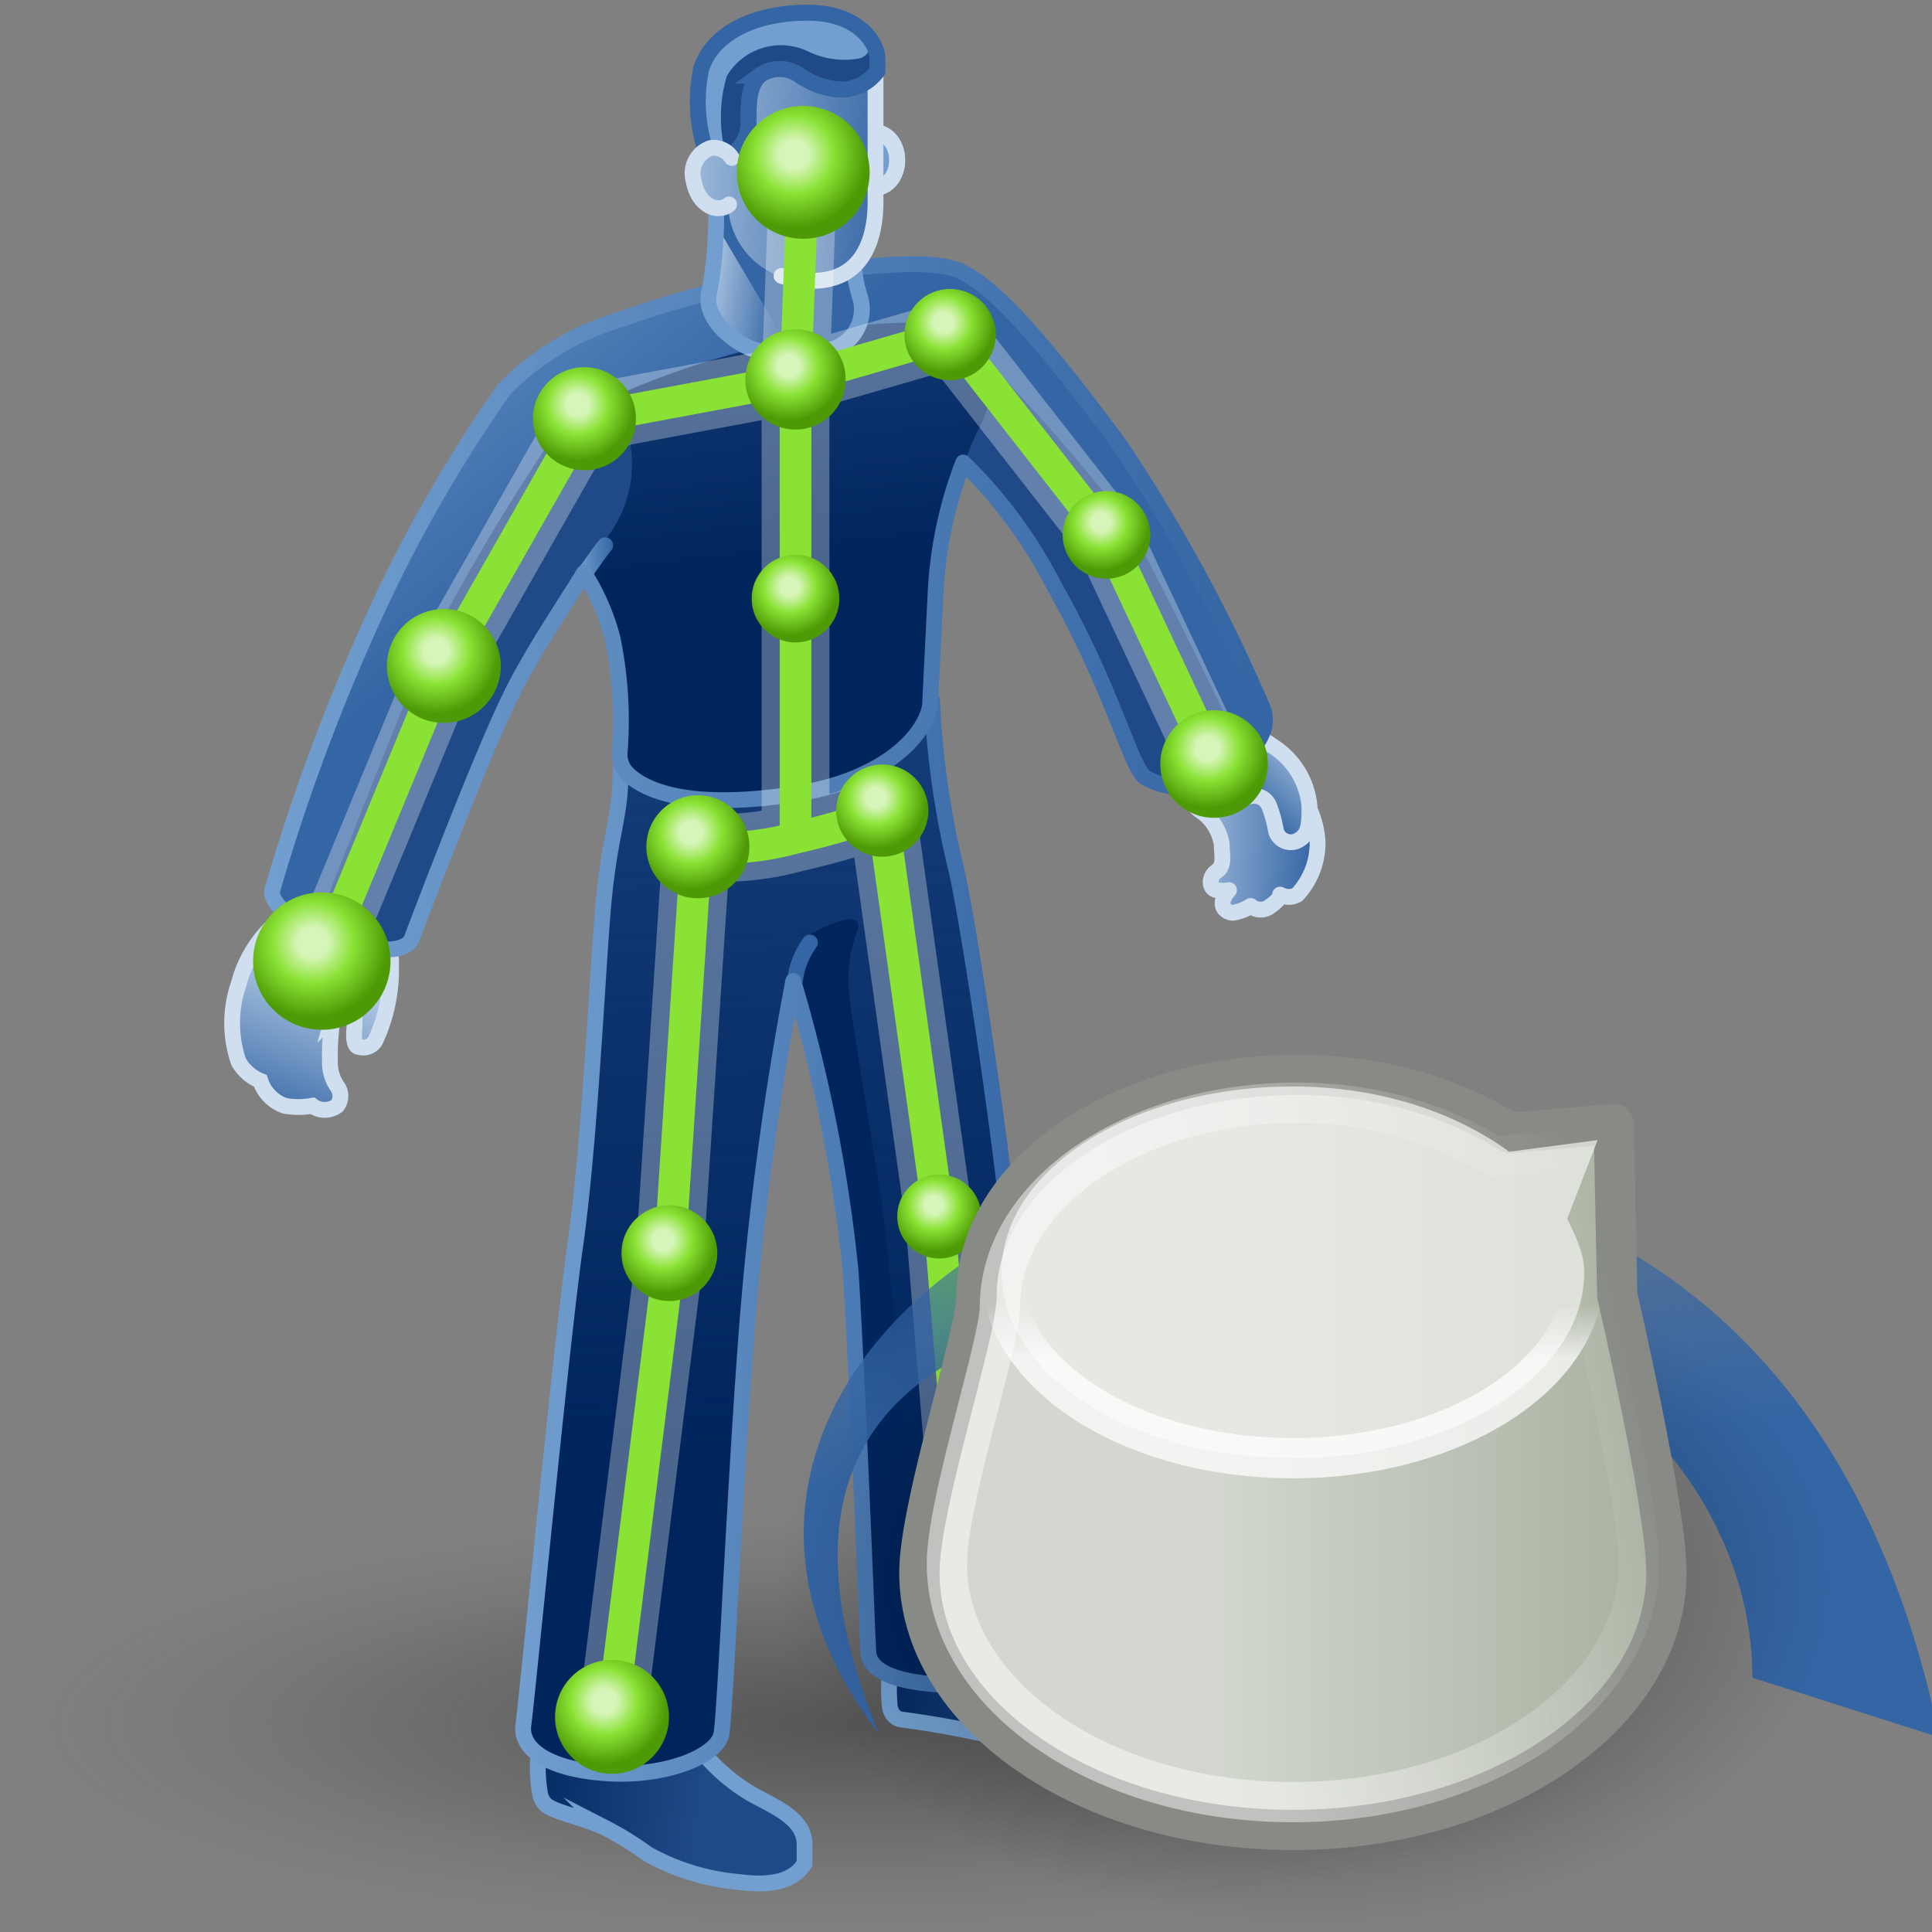<?xml version="1.0" encoding="UTF-8" standalone="no"?>
<svg
   viewBox="0 0 48 48"
   version="1.1"
   id="svg46157"
   sodipodi:docname="apex-configurecharacter.svg"
   inkscape:version="1.3.2 (091e20e, 2023-11-25, custom)"
   xml:space="preserve"
   xmlns:inkscape="http://www.inkscape.org/namespaces/inkscape"
   xmlns:sodipodi="http://sodipodi.sourceforge.net/DTD/sodipodi-0.dtd"
   xmlns:xlink="http://www.w3.org/1999/xlink"
   xmlns="http://www.w3.org/2000/svg"
   xmlns:svg="http://www.w3.org/2000/svg"
   xmlns:rdf="http://www.w3.org/1999/02/22-rdf-syntax-ns#"
   xmlns:cc="http://creativecommons.org/ns#"
   xmlns:dc="http://purl.org/dc/elements/1.1/"><rect x="0" y="0" width="48" height="48" fill="#808080" stroke="none"/><sodipodi:namedview
     pagecolor="#ffffff"
     bordercolor="#666666"
     borderopacity="1"
     objecttolerance="10"
     gridtolerance="10"
     guidetolerance="10"
     inkscape:pageopacity="0"
     inkscape:pageshadow="2"
     inkscape:window-width="2560"
     inkscape:window-height="1377"
     id="namedview46159"
     showgrid="false"
     inkscape:zoom="15.3125"
     inkscape:cx="24.098"
     inkscape:cy="27.0367"
     inkscape:window-x="-8"
     inkscape:window-y="-8"
     inkscape:window-maximized="1"
     inkscape:current-layer="svg46157"
     inkscape:showpageshadow="2"
     inkscape:pagecheckerboard="0"
     inkscape:deskcolor="#d1d1d1" /><defs
     id="defs46029"><style
       id="style45970">.cls-1{fill:url(#radial-gradient);}.cls-2,.cls-26{fill:#204a87;}.cls-3{fill:url(#linear-gradient);}.cls-4{fill:url(#linear-gradient-2);}.cls-5{fill:#babdb6;}.cls-6{fill:url(#linear-gradient-3);}.cls-11,.cls-14,.cls-15,.cls-20,.cls-21,.cls-24,.cls-28,.cls-31,.cls-32,.cls-7,.cls-9{fill:none;}.cls-16,.cls-7,.cls-9{stroke:#d0dfef;}.cls-11,.cls-16,.cls-26,.cls-28,.cls-7{stroke-miterlimit:10;}.cls-11,.cls-14,.cls-15,.cls-16,.cls-20,.cls-21,.cls-24,.cls-26,.cls-28,.cls-7,.cls-9{stroke-width:0.35px;}.cls-8{fill:url(#linear-gradient-4);}.cls-14,.cls-15,.cls-20,.cls-21,.cls-24,.cls-31,.cls-32,.cls-9{stroke-linecap:round;stroke-linejoin:round;}.cls-10{fill:url(#linear-gradient-5);}.cls-11,.cls-24{stroke:#729fcf;}.cls-12{fill:url(#linear-gradient-6);}.cls-13{fill:url(#linear-gradient-7);}.cls-14,.cls-26,.cls-28{stroke:#3465a4;}.cls-15{stroke:url(#New_Gradient_Swatch_2);}.cls-16,.cls-27{fill:#729fcf;}.cls-17{fill:url(#linear-gradient-8);}.cls-18{fill:url(#linear-gradient-9);}.cls-19{fill:url(#New_Gradient_Swatch_2-2);}.cls-20{stroke:url(#New_Gradient_Swatch_2-3);}.cls-21{stroke:url(#New_Gradient_Swatch_2-4);}.cls-22{fill:url(#linear-gradient-10);}.cls-23{fill:url(#linear-gradient-11);}.cls-25{fill:url(#linear-gradient-12);}.cls-29{fill:url(#linear-gradient-13);}.cls-30{opacity:0.3;}.cls-31{stroke:#fff;stroke-width:1.5px;}.cls-32{stroke:#8ae234;stroke-width:0.7px;}.cls-33{fill:url(#radial-gradient-2);}.cls-34{fill:url(#radial-gradient-3);}.cls-35{fill:url(#radial-gradient-4);}.cls-36{fill:url(#radial-gradient-5);}.cls-37{fill:url(#radial-gradient-6);}.cls-38{fill:url(#radial-gradient-7);}.cls-39{fill:url(#radial-gradient-8);}.cls-40{fill:url(#radial-gradient-9);}.cls-41{fill:url(#radial-gradient-10);}.cls-42{fill:url(#radial-gradient-11);}.cls-43{fill:url(#radial-gradient-12);}.cls-44{fill:url(#radial-gradient-13);}.cls-45{fill:url(#radial-gradient-14);}.cls-46{fill:url(#radial-gradient-15);}.cls-47{fill:url(#radial-gradient-16);}</style><radialGradient
       id="radial-gradient"
       cx="25.29"
       cy="41.06"
       r="19.3"
       gradientTransform="matrix(1,0,0,0.25,0,30.89)"
       gradientUnits="userSpaceOnUse"><stop
         offset="0.03"
         stop-color="#2c2c2c"
         stop-opacity="0.5"
         id="stop45972" /><stop
         offset="0.68"
         stop-color="#2c2c2c"
         stop-opacity="0.1"
         id="stop45974" /><stop
         offset="0.93"
         stop-color="#2c2c2c"
         stop-opacity="0"
         id="stop45976" /></radialGradient><linearGradient
       id="linear-gradient"
       x1="29.46"
       y1="47.66"
       x2="25.87"
       y2="48.03"
       gradientTransform="matrix(1, 0.03, 0, 1, 0, -8.11)"
       gradientUnits="userSpaceOnUse"><stop
         offset="0"
         stop-color="#00255d"
         stop-opacity="0"
         id="stop45979" /><stop
         offset="1"
         stop-color="#00255d"
         id="stop45981" /></linearGradient><linearGradient
       id="linear-gradient-2"
       x1="23.23"
       y1="42.88"
       x2="18.8"
       y2="42.23"
       xlink:href="#linear-gradient" /><linearGradient
       id="linear-gradient-3"
       x1="13.8"
       y1="24.55"
       x2="12.46"
       y2="27.9"
       gradientUnits="userSpaceOnUse"><stop
         offset="0"
         stop-color="#b2cbe5"
         id="stop45985" /><stop
         offset="1"
         stop-color="#3465a4"
         id="stop45987" /></linearGradient><linearGradient
       id="linear-gradient-4"
       x1="39.57"
       y1="38.63"
       x2="42.78"
       y2="38.63"
       gradientTransform="rotate(3.84,297.466,-75.075)"
       xlink:href="#linear-gradient-3" /><linearGradient
       id="linear-gradient-5"
       x1="42.27"
       y1="36.51"
       x2="40.97"
       y2="38.1"
       gradientTransform="rotate(3.84,297.466,-75.075)"
       xlink:href="#linear-gradient-3" /><linearGradient
       id="linear-gradient-6"
       x1="22.9"
       y1="17.11"
       x2="24.08"
       y2="42.49"
       xlink:href="#linear-gradient" /><linearGradient
       id="linear-gradient-7"
       x1="16.34"
       y1="38.9"
       x2="24.36"
       y2="33.07"
       xlink:href="#linear-gradient" /><linearGradient
       id="New_Gradient_Swatch_2"
       x1="17.98"
       y1="30.01"
       x2="29.98"
       y2="30.01"
       gradientUnits="userSpaceOnUse"><stop
         offset="0"
         stop-color="#729fcf"
         id="stop45994" /><stop
         offset="1"
         stop-color="#3465a4"
         id="stop45996" /></linearGradient><linearGradient
       id="linear-gradient-8"
       x1="23.43"
       y1="13.24"
       x2="24.82"
       y2="22.71"
       xlink:href="#linear-gradient" /><linearGradient
       id="linear-gradient-9"
       x1="21.16"
       y1="20.15"
       x2="20.07"
       y2="14.47"
       xlink:href="#linear-gradient" /><linearGradient
       id="New_Gradient_Swatch_2-2"
       x1="13.88"
       y1="7.8"
       x2="19.64"
       y2="14.88"
       xlink:href="#New_Gradient_Swatch_2" /><linearGradient
       id="New_Gradient_Swatch_2-3"
       x1="19.37"
       y1="15.38"
       x2="20.16"
       y2="15.38"
       xlink:href="#New_Gradient_Swatch_2" /><linearGradient
       id="New_Gradient_Swatch_2-4"
       x1="12.47"
       y1="16.42"
       x2="34.75"
       y2="16.42"
       xlink:href="#New_Gradient_Swatch_2" /><linearGradient
       id="linear-gradient-10"
       x1="22.25"
       y1="8.76"
       x2="24"
       y2="9.03"
       xlink:href="#linear-gradient-3" /><linearGradient
       id="linear-gradient-11"
       x1="26.79"
       y1="13.32"
       x2="25.12"
       y2="10.41"
       xlink:href="#linear-gradient-3" /><linearGradient
       id="linear-gradient-12"
       x1="20.94"
       y1="6.09"
       x2="26.42"
       y2="6.58"
       xlink:href="#linear-gradient-3" /><linearGradient
       id="linear-gradient-13"
       x1="21.07"
       y1="6.83"
       x2="25.85"
       y2="7.25"
       gradientTransform="rotate(9.35,22.421,6.968)"
       xlink:href="#linear-gradient-3" /><radialGradient
       id="radial-gradient-2"
       cx="24.16"
       cy="6.44"
       r="1.61"
       gradientUnits="userSpaceOnUse"><stop
         offset="0.2"
         stop-color="#d6f5b8"
         id="stop46008" /><stop
         offset="0.54"
         stop-color="#8ae234"
         id="stop46010" /><stop
         offset="1"
         stop-color="#4e9a06"
         id="stop46012" /></radialGradient><radialGradient
       id="radial-gradient-3"
       cx="24.04"
       cy="11.11"
       r="1.21"
       xlink:href="#radial-gradient-2" /><radialGradient
       id="radial-gradient-4"
       cx="27.47"
       cy="10.15"
       r="1.11"
       xlink:href="#radial-gradient-2" /><radialGradient
       id="radial-gradient-5"
       cx="37.55"
       cy="32.22"
       r="1.06"
       gradientTransform="rotate(3.84,297.466,-75.075)"
       xlink:href="#radial-gradient-2" /><radialGradient
       id="radial-gradient-6"
       cx="40.24"
       cy="37.06"
       r="1.31"
       gradientTransform="rotate(3.84,297.466,-75.075)"
       xlink:href="#radial-gradient-2" /><radialGradient
       id="radial-gradient-7"
       cx="19.37"
       cy="11.97"
       r="1.24"
       xlink:href="#radial-gradient-2" /><radialGradient
       id="radial-gradient-8"
       cx="16.24"
       cy="17.42"
       r="1.38"
       xlink:href="#radial-gradient-2" /><radialGradient
       id="radial-gradient-9"
       cx="13.51"
       cy="23.87"
       r="1.66"
       xlink:href="#radial-gradient-2" /><radialGradient
       id="radial-gradient-10"
       cx="24.06"
       cy="16"
       r="1.07"
       xlink:href="#radial-gradient-2" /><radialGradient
       id="radial-gradient-11"
       cx="21.88"
       cy="21.44"
       r="1.25"
       xlink:href="#radial-gradient-2" /><radialGradient
       id="radial-gradient-12"
       cx="21.26"
       cy="30.46"
       r="1.16"
       xlink:href="#radial-gradient-2" /><radialGradient
       id="radial-gradient-13"
       cx="19.96"
       cy="40.66"
       r="1.38"
       xlink:href="#radial-gradient-2" /><radialGradient
       id="radial-gradient-14"
       cx="25.97"
       cy="20.67"
       r="1.12"
       xlink:href="#radial-gradient-2" /><radialGradient
       id="radial-gradient-15"
       cx="27.25"
       cy="29.68"
       r="1.02"
       xlink:href="#radial-gradient-2" /><radialGradient
       id="radial-gradient-16"
       cx="28.01"
       cy="39.17"
       r="1.12"
       xlink:href="#radial-gradient-2" /><linearGradient
       inkscape:collect="always"
       xlink:href="#linear-gradient"
       id="linearGradient46726"
       gradientUnits="userSpaceOnUse"
       gradientTransform="matrix(1,0.03,0,1,0,-8.11)"
       x1="29.46"
       y1="47.66"
       x2="25.87"
       y2="48.03" /><linearGradient
       inkscape:collect="always"
       xlink:href="#linear-gradient-3"
       id="linearGradient46728"
       gradientUnits="userSpaceOnUse"
       x1="13.8"
       y1="24.55"
       x2="12.46"
       y2="27.9" /><linearGradient
       inkscape:collect="always"
       xlink:href="#New_Gradient_Swatch_2"
       id="linearGradient46730"
       gradientUnits="userSpaceOnUse"
       x1="17.98"
       y1="30.01"
       x2="29.98"
       y2="30.01" /><radialGradient
       inkscape:collect="always"
       xlink:href="#radial-gradient-2"
       id="radialGradient46732"
       gradientUnits="userSpaceOnUse"
       cx="24.16"
       cy="6.44"
       r="1.61" /><linearGradient
       inkscape:collect="always"
       id="linearGradient2335"><stop
         style="stop-color:#ffffff;stop-opacity:1;"
         offset="0"
         id="stop2337" /><stop
         style="stop-color:#ffffff;stop-opacity:0;"
         offset="1"
         id="stop2339" /></linearGradient><linearGradient
       inkscape:collect="always"
       id="linearGradient3574"><stop
         style="stop-color:#3465a4;stop-opacity:1;"
         offset="0"
         id="stop3576" /><stop
         style="stop-color:#3465a4;stop-opacity:0;"
         offset="1"
         id="stop3578" /></linearGradient><linearGradient
       id="linearGradient3566"><stop
         style="stop-color:#d3d7cf;stop-opacity:1;"
         offset="0"
         id="stop3568" /><stop
         style="stop-color:#a6ae9d;stop-opacity:1;"
         offset="1"
         id="stop3570" /></linearGradient><linearGradient
       inkscape:collect="always"
       id="linearGradient3558"><stop
         style="stop-color:#000000;stop-opacity:1;"
         offset="0"
         id="stop3560" /><stop
         style="stop-color:#000000;stop-opacity:0;"
         offset="1"
         id="stop3562" /></linearGradient><radialGradient
       inkscape:collect="always"
       xlink:href="#linearGradient3558"
       id="radialGradient3564"
       cx="22.571"
       cy="30.857"
       fx="22.571"
       fy="30.857"
       r="15.571"
       gradientTransform="matrix(1,0,0,0.651,0,10.758)"
       gradientUnits="userSpaceOnUse" /><linearGradient
       inkscape:collect="always"
       xlink:href="#linearGradient3566"
       id="linearGradient3572"
       x1="19.544"
       y1="22.641"
       x2="36.062"
       y2="22.641"
       gradientUnits="userSpaceOnUse"
       gradientTransform="matrix(1.184,0,0,1.184,-5.942,-5.052)" /><linearGradient
       inkscape:collect="always"
       xlink:href="#linearGradient3574"
       id="linearGradient3580"
       x1="22.032"
       y1="22.782"
       x2="20.712"
       y2="4.75"
       gradientUnits="userSpaceOnUse"
       gradientTransform="matrix(1.184,0,0,1.184,-5.942,-5.052)" /><linearGradient
       inkscape:collect="always"
       xlink:href="#linearGradient2335"
       id="linearGradient2333"
       x1="17.526"
       y1="20.397"
       x2="33.474"
       y2="15.272"
       gradientUnits="userSpaceOnUse"
       gradientTransform="matrix(1.184,0,0,1.184,-5.942,-4.32)" /><linearGradient
       inkscape:collect="always"
       xlink:href="#linearGradient2335"
       id="linearGradient2341"
       x1="23.938"
       y1="18.725"
       x2="23.938"
       y2="16.848"
       gradientUnits="userSpaceOnUse"
       gradientTransform="matrix(1.184,0,0,1.184,-5.942,-4.32)" /></defs><title
     id="title46031">8-Agent From Rig</title><g
     id="shadow"
     transform="matrix(1.123,0,0,1.123,-7.401,-3.388)"
     style="stroke-width:0.891"><ellipse
       class="cls-1"
       cx="25.29"
       cy="41.06"
       rx="18.55"
       ry="4.61"
       id="ellipse46033"
       style="fill:url(#radial-gradient);stroke-width:0.891" /></g><g
     id="ART"
     transform="matrix(1.123,0,0,1.123,-7.401,-3.388)"
     style="stroke-width:0.891"><path
       class="cls-2"
       d="m 26.32,39.57 a 2.29,2.29 0 0 0 -0.05,0.53 3.65,3.65 0 0 0 0,0.59 c 0,0.18 0.09,0.35 0.27,0.37 a 20.87,20.87 0 0 1 2.93,0.6 3.64,3.64 0 0 0 1.7,0.09 c 0.27,-0.08 0.49,-0.14 0.6,-0.34 a 0.82,0.82 0 0 0 0,-0.33 c 0,-0.47 -0.9,-0.69 -1.34,-0.87 a 2.8,2.8 0 0 1 -1.14,-0.81 1.68,1.68 0 0 0 -1.52,-0.54 1.94,1.94 0 0 0 -1.45,0.71 z"
       id="path46036"
       style="stroke-width:0.891" /><path
       class="cls-3"
       d="m 26.32,39.57 a 2.29,2.29 0 0 0 -0.05,0.53 3.65,3.65 0 0 0 0,0.59 c 0,0.18 0.09,0.35 0.27,0.37 a 20.87,20.87 0 0 1 2.93,0.6 3.64,3.64 0 0 0 1.7,0.09 c 0.27,-0.08 0.49,-0.14 0.6,-0.34 a 0.82,0.82 0 0 0 0,-0.33 c 0,-0.47 -0.9,-0.69 -1.34,-0.87 a 2.8,2.8 0 0 1 -1.14,-0.81 1.68,1.68 0 0 0 -1.52,-0.54 1.94,1.94 0 0 0 -1.45,0.71 z"
       id="path46038"
       style="fill:url(#linearGradient46726);stroke-width:0.891" /><path
       class="cls-2"
       d="m 18.59,41.35 a 2.31,2.31 0 0 0 -0.1,0.71 3.17,3.17 0 0 0 0.05,0.65 0.41,0.41 0 0 0 0.25,0.31 c 0.21,0.11 0.76,0.24 1.18,0.43 a 7,7 0 0 1 0.94,0.58 5,5 0 0 0 2,0.62 c 0.52,0.07 1.19,0.08 1.48,-0.41 v -0.42 c 0,-0.58 -0.69,-0.84 -1.17,-1.11 a 4.1,4.1 0 0 1 -1.3,-1.21 1.93,1.93 0 0 0 -1.66,-0.84 1.85,1.85 0 0 0 -1.67,0.69 z"
       id="path46040"
       style="stroke-width:0.891" /><path
       class="cls-4"
       d="m 18.59,41.35 a 2.31,2.31 0 0 0 -0.1,0.71 3.17,3.17 0 0 0 0.05,0.65 0.41,0.41 0 0 0 0.25,0.31 c 0.21,0.11 0.76,0.24 1.18,0.43 a 7,7 0 0 1 0.94,0.58 5,5 0 0 0 2,0.62 c 0.52,0.07 1.19,0.08 1.48,-0.41 v -0.42 c 0,-0.58 -0.69,-0.84 -1.17,-1.11 a 4.1,4.1 0 0 1 -1.3,-1.21 1.93,1.93 0 0 0 -1.66,-0.84 1.85,1.85 0 0 0 -1.67,0.69 z"
       id="path46042"
       style="fill:url(#linear-gradient-2);stroke-width:0.891" /><path
       class="cls-5"
       d="m 14.24,23 a 1.35,1.35 0 0 1 1,1.36 3.7,3.7 0 0 1 -0.35,1.69 0.31,0.31 0 0 1 -0.35,0.13 c -0.11,0 -0.13,-0.18 -0.11,-0.41 0.02,-0.23 0,-0.67 -0.16,-0.74 -0.16,-0.07 -0.24,0.21 -0.31,0.46 a 5.43,5.43 0 0 0 -0.07,1 0.93,0.93 0 0 0 0.16,0.56 0.36,0.36 0 0 1 0,0.43 0.46,0.46 0 0 1 -0.55,0 1.68,1.68 0 0 1 -0.61,0 0.87,0.87 0 0 1 -0.54,-0.55 1,1 0 0 1 -0.48,-0.42 2.64,2.64 0 0 1 0,-1.72 2.72,2.72 0 0 1 1.25,-1.66 1.59,1.59 0 0 1 1.12,-0.13 z"
       id="path46044"
       style="stroke-width:0.891" /><path
       class="cls-6"
       d="m 14.24,23 a 1.35,1.35 0 0 1 1,1.36 3.7,3.7 0 0 1 -0.35,1.69 0.31,0.31 0 0 1 -0.35,0.13 c -0.11,0 -0.13,-0.18 -0.11,-0.41 0.02,-0.23 0,-0.67 -0.16,-0.74 -0.16,-0.07 -0.24,0.21 -0.31,0.46 a 5.43,5.43 0 0 0 -0.07,1 0.93,0.93 0 0 0 0.16,0.56 0.36,0.36 0 0 1 0,0.43 0.46,0.46 0 0 1 -0.55,0 1.68,1.68 0 0 1 -0.61,0 0.87,0.87 0 0 1 -0.54,-0.55 1,1 0 0 1 -0.48,-0.42 2.64,2.64 0 0 1 0,-1.72 2.72,2.72 0 0 1 1.25,-1.66 1.59,1.59 0 0 1 1.12,-0.13 z"
       id="path46046"
       style="fill:url(#linearGradient46728);stroke-width:0.891" /><path
       class="cls-7"
       d="m 14.24,23 a 1.35,1.35 0 0 1 1,1.36 3.7,3.7 0 0 1 -0.35,1.69 0.31,0.31 0 0 1 -0.35,0.13 c -0.11,0 -0.13,-0.18 -0.11,-0.41 0.02,-0.23 0,-0.67 -0.16,-0.74 -0.16,-0.07 -0.24,0.21 -0.31,0.46 a 5.43,5.43 0 0 0 -0.07,1 0.93,0.93 0 0 0 0.16,0.56 0.36,0.36 0 0 1 0,0.43 0.46,0.46 0 0 1 -0.55,0 1.68,1.68 0 0 1 -0.61,0 0.87,0.87 0 0 1 -0.54,-0.55 1,1 0 0 1 -0.48,-0.42 2.64,2.64 0 0 1 0,-1.72 2.72,2.72 0 0 1 1.25,-1.66 1.59,1.59 0 0 1 1.12,-0.13 z"
       id="path46048" /><path
       class="cls-8"
       d="m 32.62,20 a 1.35,1.35 0 0 0 0.59,1 1.11,1.11 0 0 1 0.41,0.7 c 0,0.23 0.07,0.47 -0.11,0.59 -0.18,0.12 -0.18,0.39 0,0.42 a 0.66,0.66 0 0 0 0.27,0 c -0.29,0.33 -0.07,0.5 0.09,0.5 a 1,1 0 0 0 0.39,-0.15 0.34,0.34 0 0 0 0.44,0 c 0.24,-0.17 0.21,-0.25 0.21,-0.25 a 0.39,0.39 0 0 0 0.38,0 1.68,1.68 0 0 0 0.45,-1.18 2.07,2.07 0 0 0 -0.3,-0.94 c -0.22,-0.21 -0.53,-1.14 -1.15,-1.41 a 1.38,1.38 0 0 0 -1.23,0 0.83,0.83 0 0 0 -0.44,0.72 z"
       id="path46050"
       style="fill:url(#linear-gradient-4);stroke-width:0.891" /><path
       class="cls-9"
       d="m 32.62,20 a 1.35,1.35 0 0 0 0.59,1 1.11,1.11 0 0 1 0.41,0.7 c 0,0.23 0.07,0.47 -0.11,0.59 -0.18,0.12 -0.18,0.39 0,0.42 a 0.66,0.66 0 0 0 0.27,0 c -0.29,0.33 -0.07,0.5 0.09,0.5 a 1,1 0 0 0 0.39,-0.15 0.34,0.34 0 0 0 0.44,0 c 0.24,-0.17 0.21,-0.25 0.21,-0.25 a 0.39,0.39 0 0 0 0.38,0 1.68,1.68 0 0 0 0.45,-1.18 2.07,2.07 0 0 0 -0.3,-0.94 c -0.22,-0.21 -0.53,-1.14 -1.15,-1.41 a 1.38,1.38 0 0 0 -1.23,0 0.83,0.83 0 0 0 -0.44,0.72 z"
       id="path46052" /><path
       class="cls-10"
       d="m 33,19.29 a 1.77,1.77 0 0 1 1.7,0.23 1.76,1.76 0 0 1 0.82,1.32 c 0,0.36 0,0.62 -0.22,0.75 a 0.34,0.34 0 0 1 -0.52,-0.19 2.68,2.68 0 0 0 -0.15,-0.55 0.36,0.36 0 0 0 -0.41,-0.22 1.68,1.68 0 0 1 -0.57,0 c -0.17,0 -0.7,0 -0.87,-0.48 A 0.67,0.67 0 0 1 33,19.29 Z"
       id="path46054"
       style="fill:url(#linear-gradient-5);stroke-width:0.891" /><path
       class="cls-9"
       d="m 32.82,20.17 a 0.67,0.67 0 0 1 0.22,-0.88 1.77,1.77 0 0 1 1.7,0.23 1.76,1.76 0 0 1 0.82,1.32 c 0,0.36 0,0.62 -0.22,0.75 a 0.34,0.34 0 0 1 -0.52,-0.19 2.87,2.87 0 0 0 -0.15,-0.55 0.36,0.36 0 0 0 -0.41,-0.22 1.69,1.69 0 0 1 -0.57,0"
       id="path46056" /><path
       class="cls-11"
       d="m 18.59,41.35 a 2.31,2.31 0 0 0 -0.1,0.71 3.17,3.17 0 0 0 0.05,0.65 0.41,0.41 0 0 0 0.25,0.31 c 0.21,0.11 0.76,0.24 1.18,0.43 a 7,7 0 0 1 0.94,0.58 5,5 0 0 0 2,0.62 c 0.52,0.07 1.19,0.08 1.48,-0.41 v -0.42 c 0,-0.58 -0.69,-0.84 -1.17,-1.11 a 4.1,4.1 0 0 1 -1.3,-1.21 1.93,1.93 0 0 0 -1.66,-0.84 1.85,1.85 0 0 0 -1.67,0.69 z"
       id="path46058" /><path
       class="cls-11"
       d="m 26.32,39.57 a 2.29,2.29 0 0 0 -0.05,0.53 3.65,3.65 0 0 0 0,0.59 c 0,0.18 0.09,0.35 0.27,0.37 a 20.87,20.87 0 0 1 2.93,0.6 3.64,3.64 0 0 0 1.7,0.09 c 0.27,-0.08 0.49,-0.14 0.6,-0.34 a 0.82,0.82 0 0 0 0,-0.33 c 0,-0.47 -0.9,-0.69 -1.34,-0.87 a 2.8,2.8 0 0 1 -1.14,-0.81 1.68,1.68 0 0 0 -1.52,-0.54 1.94,1.94 0 0 0 -1.45,0.71 z"
       id="path46060" /><path
       class="cls-2"
       d="m 29.49,37.78 c -0.2,-1.18 -0.42,-6 -0.6,-7.84 -0.18,-1.84 -0.85,-6.4 -1.14,-7.67 a 19.64,19.64 0 0 1 -0.54,-3.76 h -0.08 v 0 c -0.15,-0.7 -1.68,-0.86 -3.57,-0.51 -1.7,0.33 -3,1.05 -3.14,1.71 a 0.8,0.8 0 0 0 -0.1,0.38 c 0,1.08 -0.27,1.4 -0.41,3.28 -0.14,1.88 -0.3,5.16 -0.6,7.25 -0.3,2.09 -1.06,10 -1.14,10.55 -0.08,0.55 0.57,1 1.87,1.08 1.3,0.08 2.42,-0.39 2.51,-0.87 0.09,-0.48 0.31,-5.83 0.59,-9.29 a 70.88,70.88 0 0 1 1,-7.37 34.7,34.7 0 0 1 1.27,6.43 c 0.17,2.75 0.36,7.85 0.39,8.41 0.03,0.56 1,0.76 2.28,0.74 1.28,-0.02 1.72,-0.39 1.68,-0.81 C 29.72,39.07 29.69,39 29.49,37.78 Z"
       id="path46062"
       style="stroke-width:0.891" /><path
       class="cls-12"
       d="m 29.49,37.78 c -0.2,-1.18 -0.42,-6 -0.6,-7.84 -0.18,-1.84 -0.85,-6.4 -1.14,-7.67 a 19.64,19.64 0 0 1 -0.54,-3.76 h -0.08 v 0 c -0.15,-0.7 -1.68,-0.86 -3.57,-0.51 -1.7,0.33 -3,1.05 -3.14,1.71 a 0.8,0.8 0 0 0 -0.1,0.38 c 0,1.08 -0.27,1.4 -0.41,3.28 -0.14,1.88 -0.3,5.16 -0.6,7.25 -0.3,2.09 -1.06,10 -1.14,10.55 -0.08,0.55 0.57,1 1.87,1.08 1.3,0.08 2.42,-0.39 2.51,-0.87 0.09,-0.48 0.31,-5.83 0.59,-9.29 a 70.88,70.88 0 0 1 1,-7.37 34.7,34.7 0 0 1 1.27,6.43 c 0.17,2.75 0.36,7.85 0.39,8.41 0.03,0.56 1,0.76 2.28,0.74 1.28,-0.02 1.72,-0.39 1.68,-0.81 C 29.72,39.07 29.69,39 29.49,37.78 Z"
       id="path46064"
       style="fill:url(#linear-gradient-6);stroke-width:0.891" /><path
       class="cls-13"
       d="m 27.24,40.24 c -0.86,-0.16 -1.37,-0.3 -1.4,-0.71 0,-0.56 -0.22,-5.65 -0.39,-8.41 a 38.52,38.52 0 0 0 -1.31,-6.74 0.85,0.85 0 0 1 0.51,-0.76 c 0.35,-0.2 1.08,-0.48 0.9,0 a 3.21,3.21 0 0 0 -0.16,1.51 c 0.06,0.61 0.63,3.84 0.78,5.05 0.15,1.21 0.79,8.75 0.82,9.25 a 1.92,1.92 0 0 0 0.25,0.81 z"
       id="path46066"
       style="fill:url(#linear-gradient-7);stroke-width:0.891" /><path
       class="cls-14"
       d="m 24.18,24.69 a 1.81,1.81 0 0 1 0.33,-0.82"
       id="path46068" /><path
       class="cls-15"
       d="m 29.49,37.78 c -0.2,-1.18 -0.42,-6 -0.6,-7.84 -0.18,-1.84 -0.85,-6.4 -1.14,-7.67 a 19.64,19.64 0 0 1 -0.54,-3.76 h -0.08 v 0 c -0.15,-0.7 -1.68,-0.86 -3.57,-0.51 -1.7,0.33 -3,1.05 -3.14,1.71 a 0.8,0.8 0 0 0 -0.1,0.38 c 0,1.08 -0.27,1.4 -0.41,3.28 -0.14,1.88 -0.3,5.16 -0.6,7.25 -0.3,2.09 -1.06,10 -1.14,10.55 -0.08,0.55 0.57,1 1.87,1.08 1.3,0.08 2.42,-0.39 2.51,-0.87 0.09,-0.48 0.31,-5.83 0.59,-9.29 a 70.88,70.88 0 0 1 1,-7.37 34.7,34.7 0 0 1 1.27,6.43 c 0.17,2.75 0.36,7.85 0.39,8.41 0.03,0.56 1,0.76 2.28,0.74 1.28,-0.02 1.72,-0.39 1.68,-0.81 C 29.72,39.07 29.69,39 29.49,37.78 Z"
       id="path46070"
       style="stroke:url(#linearGradient46730)" /><path
       class="cls-2"
       d="m 27.8,9 c 0.84,0.33 2,1.77 3.57,3.84 a 35.89,35.89 0 0 1 3.13,5.75 c 0.23,0.52 -0.13,1 -0.82,1.44 a 1.59,1.59 0 0 1 -1.82,0.12 c -0.29,-0.34 -0.67,-2 -2,-4.24 -1.33,-2.24 -2,-2.89 -2.75,-3.3 C 26.36,12.2 26.41,10.88 26.5,10.38 26.59,9.88 27.27,8.83 27.8,9 Z"
       id="path46072"
       style="stroke-width:0.891" /><ellipse
       class="cls-16"
       cx="25.96"
       cy="6.56"
       rx="0.48"
       ry="0.61"
       id="ellipse46074" /><ellipse
       class="cls-7"
       cx="25.96"
       cy="6.56"
       rx="0.48"
       ry="0.61"
       id="ellipse46076" /><path
       class="cls-2"
       d="m 28.6,10.48 a 3.61,3.61 0 0 1 -0.42,2.15 9.87,9.87 0 0 0 -0.85,3.46 c 0,0.87 -0.12,1.78 -0.12,2.11 0,0.33 0.28,1.66 -3.09,2.38 -3.08,0.66 -3.8,-0.52 -3.8,-0.52 a 10.46,10.46 0 0 0 -0.14,-2.95 c -0.35,-1.62 -1.53,-2.43 -2,-3.38 A 2.46,2.46 0 0 1 17.92,11.47 6,6 0 0 1 20.34,10.06 24.39,24.39 0 0 1 24,9.1 C 25.14,9 27,8.68 27.77,9 a 1.92,1.92 0 0 1 0.83,1.48 z"
       id="path46078"
       style="stroke-width:0.891" /><path
       class="cls-17"
       d="m 28.6,10.48 a 3.61,3.61 0 0 1 -0.42,2.15 9.87,9.87 0 0 0 -0.85,3.46 c 0,0.87 -0.12,1.78 -0.12,2.11 0,0.33 0.28,1.66 -3.09,2.38 -3.08,0.66 -3.8,-0.52 -3.8,-0.52 a 10.46,10.46 0 0 0 -0.14,-2.95 c -0.35,-1.62 -1.53,-2.43 -2,-3.38 A 2.46,2.46 0 0 1 17.92,11.47 6,6 0 0 1 20.34,10.06 24.39,24.39 0 0 1 24,9.1 C 25.14,9 27,8.68 27.77,9 a 1.92,1.92 0 0 1 0.83,1.48 z"
       id="path46080"
       style="fill:url(#linear-gradient-8);stroke-width:0.891" /><path
       class="cls-18"
       d="m 19.31,15.29 0.92,-1 a 7.27,7.27 0 0 1 1.09,2.17 15.59,15.59 0 0 1 0.26,4.19 c 0,0 -0.94,-0.08 -1.25,-0.7 a 10.52,10.52 0 0 0 -0.08,-2.41 c -0.19,-0.87 -0.49,-1.99 -0.94,-2.25 z"
       id="path46082"
       style="fill:url(#linear-gradient-9);stroke-width:0.891" /><path
       class="cls-2"
       d="m 20.28,12.06 c -0.59,-1 -1.65,-1.47 -2.49,-0.48 a 31.48,31.48 0 0 0 -2.9,5.07 44.32,44.32 0 0 0 -2.23,6 c -0.09,0.25 0.36,0.73 1.34,1.09 0.98,0.36 1.64,0.29 1.74,0 0,0 1.44,-3.83 2.17,-5.33 a 26.65,26.65 0 0 1 2.18,-3.6 2.68,2.68 0 0 0 0.19,-2.75 z"
       id="path46084"
       style="stroke-width:0.891" /><path
       class="cls-19"
       d="m 34.49,18.62 c 0.2,0.41 0,0.78 -0.41,1.14 -0.14,-0.54 -2.24,-4.71 -2.6,-5.26 a 41.39,41.39 0 0 0 -3.87,-4.31 11,11 0 0 0 -4.39,0.55 17.91,17.91 0 0 0 -4.16,1.6 45.78,45.78 0 0 0 -3,5 c -0.3,0.61 -2.49,6.21 -2.49,6.21 -0.67,-0.33 -1,-0.69 -0.89,-0.9 a 43.82,43.82 0 0 1 2.23,-6 31.63,31.63 0 0 1 2.9,-5.08 l 0.1,-0.1 A 5.91,5.91 0 0 1 20.33,10.05 24.39,24.39 0 0 1 24,9.1 C 25.14,9 27,8.69 27.77,9 v 0 c 0.83,0.32 2,1.76 3.56,3.83 a 34.38,34.38 0 0 1 3.16,5.79 z"
       id="path46086"
       style="fill:url(#New_Gradient_Swatch_2-2);stroke-width:0.891" /><path
       class="cls-20"
       d="m 19.55,15.67 c 0,0 0.37,-0.53 0.43,-0.59"
       id="path46088"
       style="stroke:url(#New_Gradient_Swatch_2-3)" /><path
       class="cls-21"
       d="M 34.5,18.62 A 35.89,35.89 0 0 0 31.37,12.87 C 29.84,10.8 28.64,9.36 27.8,9 V 9 C 27,8.68 25.13,9 24,9.1 a 24.39,24.39 0 0 0 -3.73,1 5.91,5.91 0 0 0 -2.42,1.42 l -0.1,0.1 a 31.48,31.48 0 0 0 -2.9,5.07 44.32,44.32 0 0 0 -2.23,6 c -0.09,0.25 0.36,0.73 1.34,1.09 0.98,0.36 1.64,0.29 1.74,0 0,0 1.44,-3.83 2.17,-5.33 0.48,-1 1.26,-2.12 1.64,-2.76 v 0 a 5.07,5.07 0 0 1 0.63,1.44 9,9 0 0 1 0.16,2.52 0.6,0.6 0 0 0 0.19,0.5 c 0.35,0.33 1.27,0.79 3.59,0.45 2.32,-0.34 3.09,-1.53 3.09,-2.06 l 0.12,-2.43 a 9.26,9.26 0 0 1 0.61,-2.86 10.41,10.41 0 0 1 2,2.71 c 1.29,2.28 1.67,3.91 2,4.24 a 1.59,1.59 0 0 0 1.82,-0.12 c 0.66,-0.46 1.02,-0.94 0.78,-1.46 z"
       id="path46090"
       style="stroke:url(#New_Gradient_Swatch_2-4)" /><path
       class="cls-22"
       d="m 22.4,6.92 a 9.7,9.7 0 0 1 -0.11,2.52 c -0.18,0.62 0.54,1.14 0.92,1.29 a 3,3 0 0 0 1.83,0 A 0.92,0.92 0 0 0 25.62,9.6 3.16,3.16 0 0 1 25.48,8.36 V 8"
       id="path46092"
       style="fill:url(#linear-gradient-10);stroke-width:0.891" /><path
       class="cls-23"
       d="M 22.44,7.62 V 8 l 1.7,2.88 a 2.36,2.36 0 0 0 0.9,-0.14 1.1,1.1 0 0 0 0.63,-0.86 1.9,1.9 0 0 1 -0.14,-1"
       id="path46094"
       style="fill:url(#linear-gradient-11);stroke-width:0.891" /><path
       class="cls-24"
       d="m 22.4,6.92 a 9.7,9.7 0 0 1 -0.11,2.52 c -0.18,0.62 0.54,1.14 0.92,1.29 a 3,3 0 0 0 1.83,0 A 0.92,0.92 0 0 0 25.62,9.6 3.16,3.16 0 0 1 25.48,8.36 V 8"
       id="path46096" /><path
       class="cls-25"
       d="m 24.37,3.61 c 0.48,0 1.59,0 1.59,1 v 2.87 c 0,0.54 -0.12,1.75 -1.4,1.75 A 1.74,1.74 0 0 1 22.71,7.7 V 5.23 a 1.57,1.57 0 0 1 1.66,-1.62 z"
       id="path46098"
       style="fill:url(#linear-gradient-12);stroke-width:0.891" /><path
       class="cls-9"
       d="m 22.71,5.93 v -0.7 a 1.57,1.57 0 0 1 1.66,-1.62 c 0.48,0 1.59,0 1.59,1 v 2.87 c 0,0.54 -0.12,1.75 -1.4,1.75 A 2.06,2.06 0 0 1 23.88,9.12"
       id="path46100" /><path
       class="cls-26"
       d="m 22.89,6.35 a 0.87,0.87 0 0 0 0.26,-0.66 c 0,-0.37 0,-0.77 0.24,-1 a 0.76,0.76 0 0 1 0.9,0 A 1.74,1.74 0 0 0 25.2,5 1,1 0 0 0 26,4.59 V 4.3 c 0,-0.27 -0.35,-1 -1.55,-1 -1.2,0 -2.12,0.48 -2.35,1.26 a 3.52,3.52 0 0 0 0.34,2.35 5.48,5.48 0 0 1 0.45,-0.56 z"
       id="path46102" /><path
       class="cls-27"
       d="M 25.84,4 V 4 A 0.31,0.31 0 0 1 25.6,4.31 1.84,1.84 0 0 1 24.48,4.16 1.39,1.39 0 0 0 22.67,4.7 a 3.19,3.19 0 0 0 0,1.81 C 22.54,6.72 22.42,6.97 22.42,6.97 A 3.48,3.48 0 0 1 22.09,4.62 C 22.31,3.84 23.23,3.36 24.43,3.36 A 1.58,1.58 0 0 1 25.84,4 Z"
       id="path46104"
       style="stroke-width:0.891" /><path
       class="cls-28"
       d="m 22.89,6.35 a 0.87,0.87 0 0 0 0.26,-0.66 c 0,-0.37 0,-0.77 0.24,-1 a 0.76,0.76 0 0 1 0.9,0 A 1.74,1.74 0 0 0 25.2,5 1,1 0 0 0 26,4.59 V 4.3 c 0,-0.27 -0.35,-1 -1.55,-1 -1.2,0 -2.12,0.48 -2.35,1.26 a 3.52,3.52 0 0 0 0.34,2.35 5.48,5.48 0 0 1 0.45,-0.56 z"
       id="path46106" /><ellipse
       class="cls-29"
       cx="22.43"
       cy="6.95"
       rx="0.5"
       ry="0.67"
       transform="rotate(-9.35,22.452,6.945)"
       id="ellipse46108"
       style="fill:url(#linear-gradient-13);stroke-width:0.891" /><path
       class="cls-9"
       d="M 22.78,6.51 A 0.48,0.48 0 0 0 22.32,6.29 0.59,0.59 0 0 0 21.94,7.03 c 0.06,0.37 0.33,0.63 0.6,0.59 a 0.37,0.37 0 0 0 0.18,-0.08"
       id="path46110" /><g
       class="cls-30"
       id="g46118"
       style="stroke-width:0.891"><polyline
         class="cls-31"
         points="13.71 24.28 16.41 17.75 19.52 12.28 24.19 11.41 27.61 10.42 31.07 14.85 33.45 19.91"
         id="polyline46112" /><polyline
         class="cls-31"
         points="24.36 6.83 24.19 11.41 24.19 15.03 24.19 19.09 24.19 21.34"
         id="polyline46114" /><path
         class="cls-31"
         d="M 20.13,41 21.4,30.86 22,21.75 A 6.08,6.08 0 0 0 24.16,21.56 18.25,18.25 0 0 0 26.11,21 l 1.26,9 0.78,9.51"
         id="path46116" /></g><polyline
       class="cls-32"
       points="13.71 24.28 16.41 17.75 19.52 12.28 24.19 11.41 27.61 10.42 31.07 14.85 33.45 19.91"
       id="polyline46120" /><polyline
       class="cls-32"
       points="24.36 6.83 24.19 11.41 24.19 15.03 24.19 19.09 24.19 21.34"
       id="polyline46122" /><path
       class="cls-32"
       d="M 20.13,41 21.4,30.86 22,21.75 A 6.08,6.08 0 0 0 24.16,21.56 18.25,18.25 0 0 0 26.11,21 l 1.26,9 0.78,9.51"
       id="path46124" /><circle
       class="cls-33"
       cx="24.36"
       cy="6.83"
       r="1.47"
       id="circle46126"
       style="fill:url(#radialGradient46732);stroke-width:0.891" /><circle
       class="cls-34"
       cx="24.19"
       cy="11.41"
       r="1.11"
       id="circle46128"
       style="fill:url(#radial-gradient-3);stroke-width:0.891" /><circle
       class="cls-35"
       cx="27.61"
       cy="10.42"
       r="1.01"
       id="circle46130"
       style="fill:url(#radial-gradient-4);stroke-width:0.891" /><circle
       class="cls-36"
       cx="31.07"
       cy="14.85"
       r="0.97"
       id="circle46132"
       style="fill:url(#radial-gradient-5);stroke-width:0.891" /><circle
       class="cls-37"
       cx="33.45"
       cy="19.92"
       r="1.19"
       id="circle46134"
       style="fill:url(#radial-gradient-6);stroke-width:0.891" /><circle
       class="cls-38"
       cx="19.52"
       cy="12.28"
       r="1.14"
       id="circle46136"
       style="fill:url(#radial-gradient-7);stroke-width:0.891" /><circle
       class="cls-39"
       cx="16.41"
       cy="17.75"
       r="1.26"
       id="circle46138"
       style="fill:url(#radial-gradient-8);stroke-width:0.891" /><circle
       class="cls-40"
       cx="13.71"
       cy="24.28"
       r="1.52"
       id="circle46140"
       style="fill:url(#radial-gradient-9);stroke-width:0.891" /><circle
       class="cls-41"
       cx="24.19"
       cy="16.26"
       r="0.97"
       id="circle46142"
       style="fill:url(#radial-gradient-10);stroke-width:0.891" /><circle
       class="cls-42"
       cx="22.03"
       cy="21.75"
       r="1.14"
       id="circle46144"
       style="fill:url(#radial-gradient-11);stroke-width:0.891" /><circle
       class="cls-43"
       cx="21.4"
       cy="30.74"
       r="1.06"
       id="circle46146"
       style="fill:url(#radial-gradient-12);stroke-width:0.891" /><circle
       class="cls-44"
       cx="20.13"
       cy="41"
       r="1.26"
       id="circle46148"
       style="fill:url(#radial-gradient-13);stroke-width:0.891" /><circle
       class="cls-45"
       cx="26.11"
       cy="20.95"
       r="1.02"
       id="circle46150"
       style="fill:url(#radial-gradient-14);stroke-width:0.891" /><circle
       class="cls-46"
       cx="27.37"
       cy="29.93"
       r="0.93"
       id="circle46152"
       style="fill:url(#radial-gradient-15);stroke-width:0.891" /><circle
       class="cls-47"
       cx="28.15"
       cy="39.44"
       r="1.02"
       id="circle46154"
       style="fill:url(#radial-gradient-16);stroke-width:0.891" /></g><g
     id="layer1"
     inkscape:label="Layer 1"
     transform="matrix(0.6,0,0,0.6,19.702,23.031)"
     style="stroke-width:1.667"><path
       style="color:#000000;display:inline;overflow:visible;visibility:visible;opacity:1;fill:url(#linearGradient3580);fill-opacity:1;fill-rule:nonzero;stroke:none;stroke-width:1.667;stroke-linecap:round;stroke-linejoin:round;stroke-miterlimit:4;stroke-dasharray:1.667, 1.667;stroke-dashoffset:0;stroke-opacity:1;marker:none;marker-start:none;marker-mid:none;marker-end:none"
       d="M 3.553,33.394 C -5.56,21.574 6.913,9.495 20.953,9.833 34.992,10.171 44.349,18.369 47.467,33.555 c 0,0 -7.739,-2.469 -7.739,-2.469 0,-7.781 -6.924,-15.841 -18.607,-15.841 -12.014,0 -23.749,3.102 -17.569,18.148 z"
       id="path2664"
       sodipodi:nodetypes="cscczc" /><ellipse
       style="color:#000000;display:inline;overflow:visible;visibility:visible;opacity:0.474;fill:url(#radialGradient3564);fill-opacity:1;fill-rule:nonzero;stroke:none;stroke-width:1.667;stroke-linecap:round;stroke-linejoin:round;stroke-miterlimit:4;stroke-dasharray:none;stroke-dashoffset:0;stroke-opacity:1;marker:none;marker-start:none;marker-mid:none;marker-end:none"
       id="path3556"
       transform="matrix(1.408,0,0,1.408,-10.541,-16.324)"
       cx="22.571"
       cy="30.857"
       rx="15.571"
       ry="10.143" /><path
       style="color:#000000;display:inline;overflow:visible;visibility:visible;opacity:1;fill:url(#linearGradient3572);fill-opacity:1;fill-rule:nonzero;stroke:#888a85;stroke-width:1.667;stroke-linecap:round;stroke-linejoin:round;stroke-miterlimit:4;stroke-dasharray:none;stroke-dashoffset:0;stroke-opacity:1;marker:none;marker-start:none;marker-mid:none;marker-end:none"
       d="m 20.884,6.122 c -7.33,0 -13.284,4.097 -13.284,9.139 0,1.594 -2.368,8.695 -2.368,11.471 0,5.877 6.923,10.657 15.467,10.657 8.543,0 15.467,-4.779 15.467,-10.657 0,-2.71 -2.035,-11.471 -2.035,-11.471 L 33.983,8.157 29.69,8.527 C 27.343,7.062 24.306,6.122 20.884,6.122 Z"
       id="path3541"
       sodipodi:nodetypes="csssssccc" /><path
       style="color:#000000;display:inline;overflow:visible;visibility:visible;opacity:0.737;fill:#eeeeec;fill-opacity:1;fill-rule:nonzero;stroke:url(#linearGradient2341);stroke-width:1.667;stroke-linecap:round;stroke-linejoin:round;stroke-miterlimit:4;stroke-dasharray:none;stroke-dashoffset:0;stroke-opacity:1;marker:none;marker-start:none;marker-mid:none;marker-end:none"
       d="m 20.699,6.603 c -6.651,0 -12.063,3.448 -12.063,7.696 0,4.248 5.412,7.696 12.063,7.696 6.651,0 12.063,-3.448 12.063,-7.696 0,-0.786 -0.36,-1.506 -0.703,-2.22 L 33.317,8.823 29.653,9.304 C 27.444,7.689 24.318,6.603 20.699,6.603 Z"
       id="path3545" /><path
       sodipodi:nodetypes="csssssccc"
       id="path1452"
       d="m 20.87,7.275 c -6.789,0 -12.304,3.795 -12.304,8.466 0,1.476 -2.194,8.054 -2.194,10.625 0,5.444 6.413,9.871 14.326,9.871 7.914,0 14.326,-4.427 14.326,-9.871 0,-2.51 -1.885,-10.625 -1.885,-10.625 L 33.003,9.16 29.027,9.503 C 26.853,8.145 24.04,7.275 20.87,7.275 Z"
       style="color:#000000;display:inline;overflow:visible;visibility:visible;opacity:0.474;fill:none;fill-opacity:1;fill-rule:nonzero;stroke:url(#linearGradient2333);stroke-width:1.667;stroke-linecap:butt;stroke-linejoin:miter;stroke-miterlimit:4;stroke-dasharray:none;stroke-dashoffset:0;stroke-opacity:1;marker:none;marker-start:none;marker-mid:none;marker-end:none" /></g></svg>
